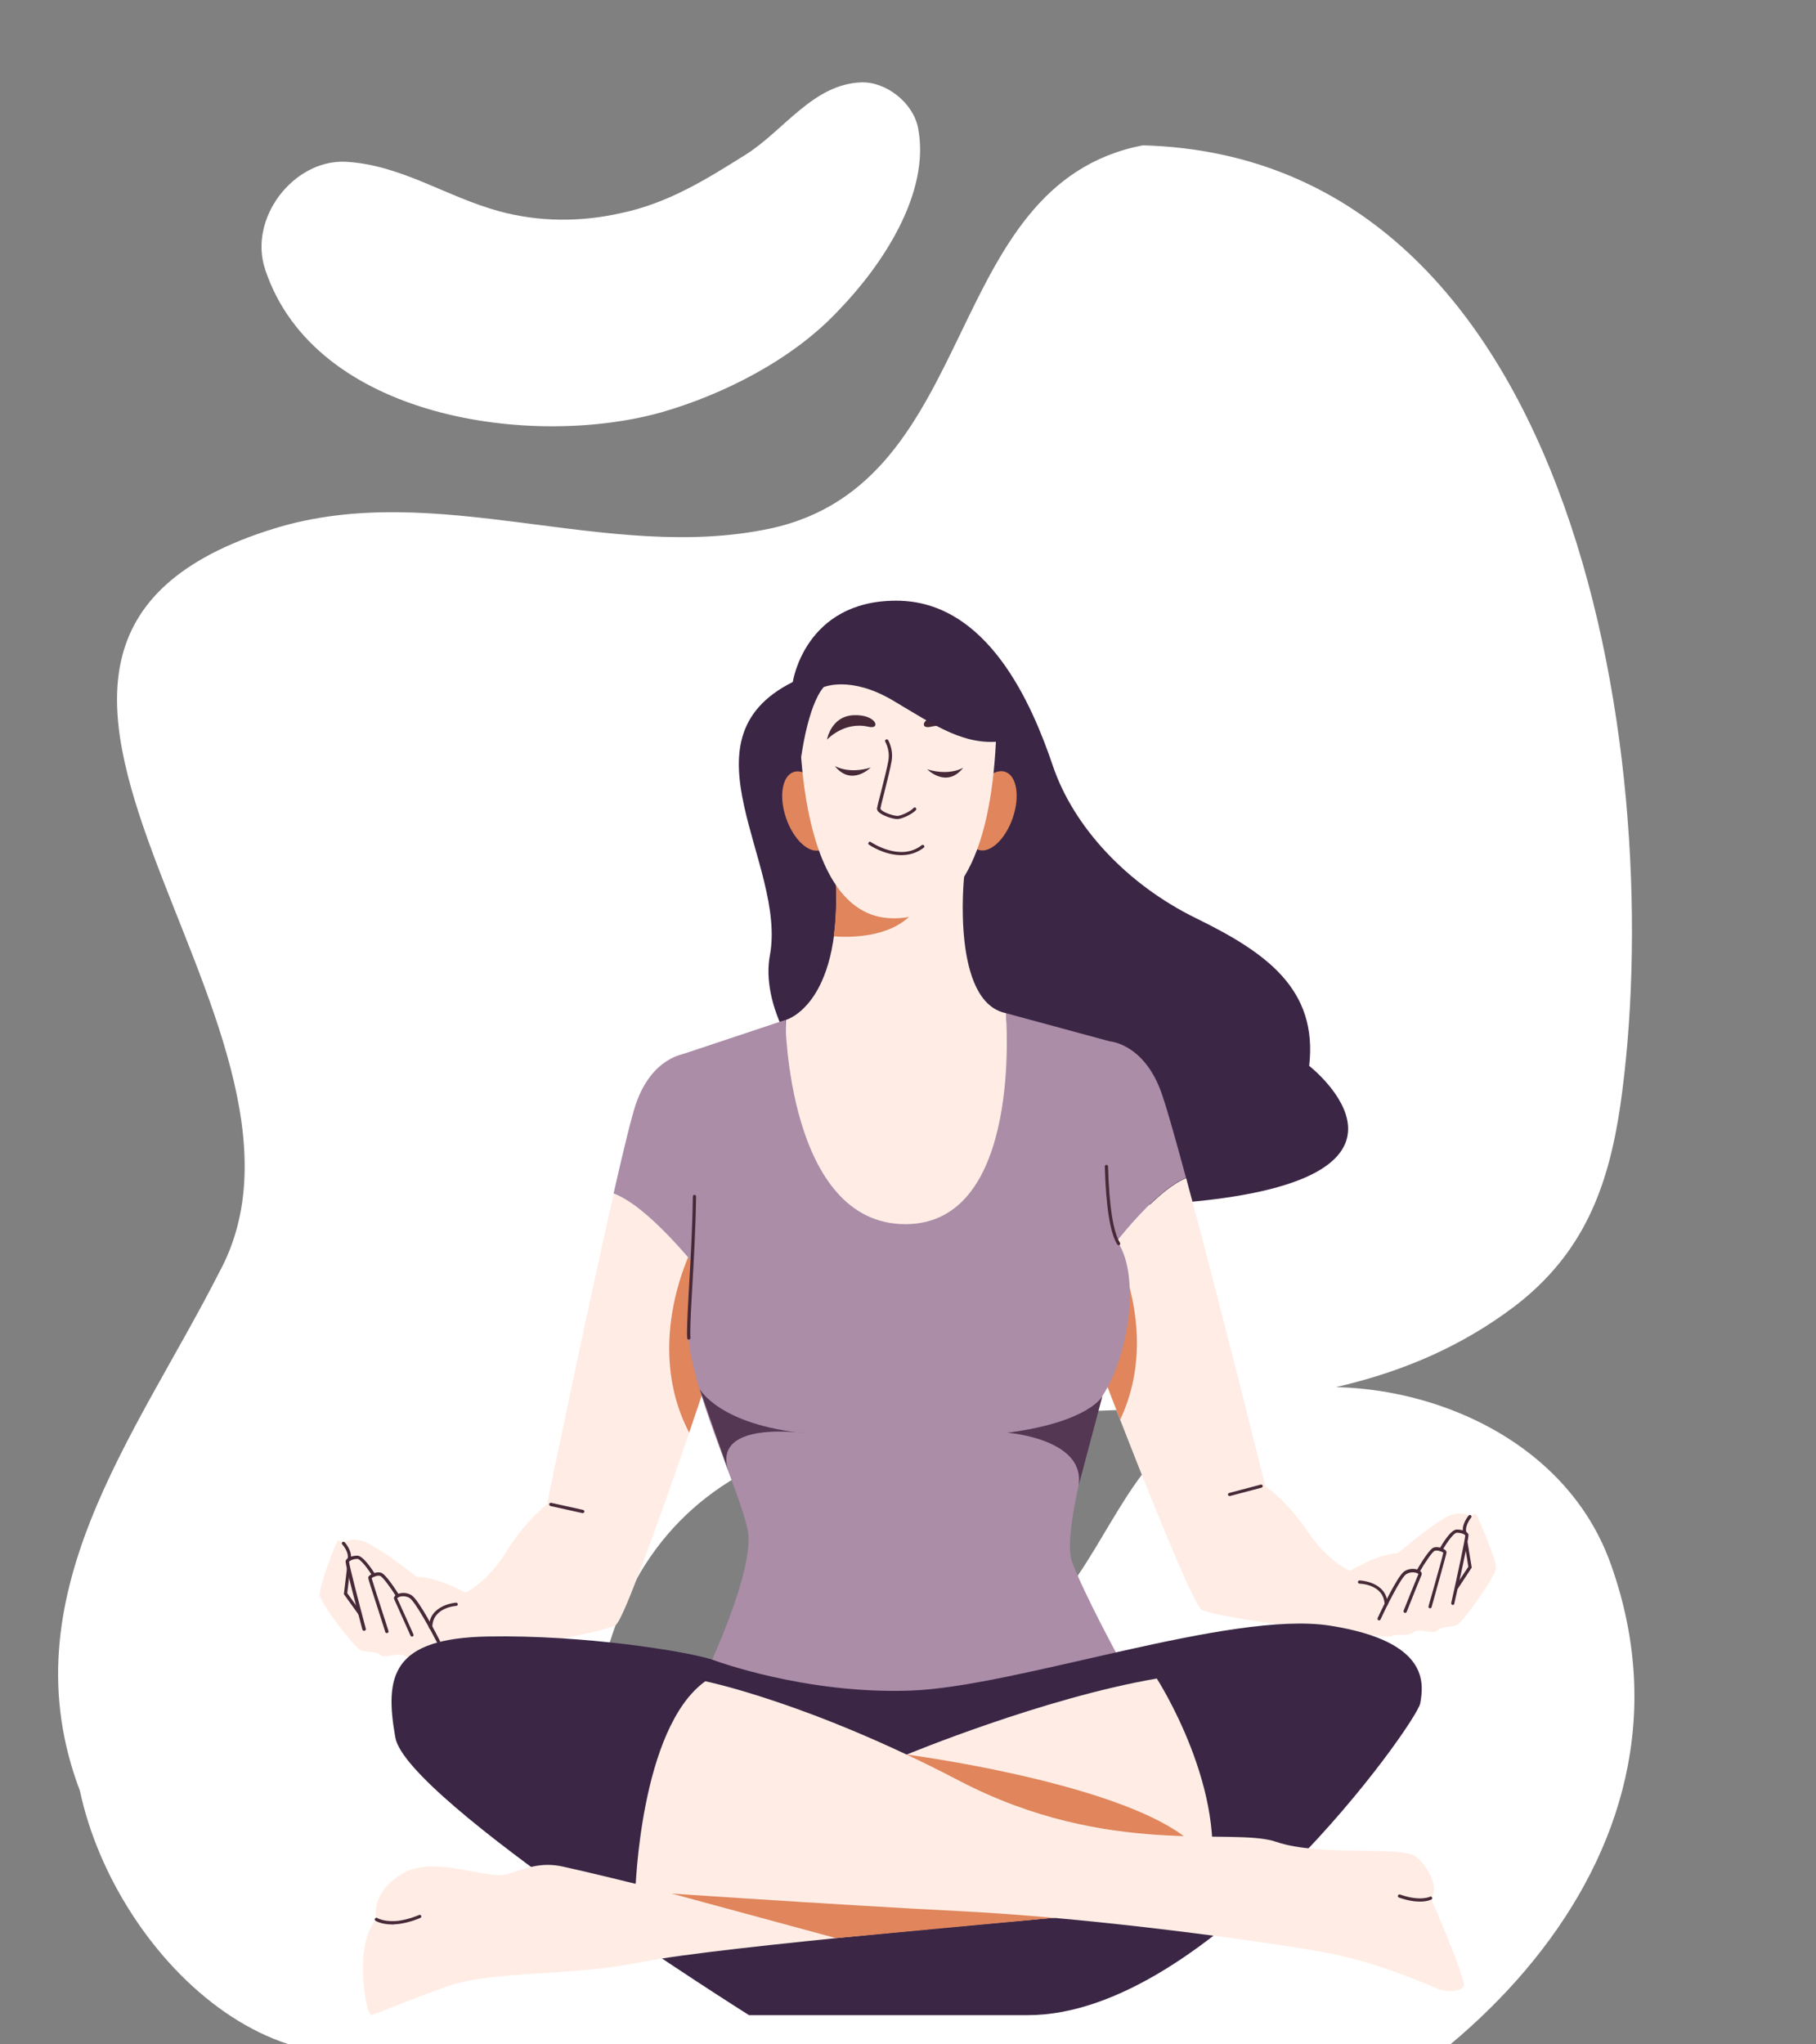 <svg width="375" height="422" viewBox="0 0 375 422" fill="none" xmlns="http://www.w3.org/2000/svg">
<rect x="0" y="0" width="375" height="422" fill="#808080" stroke="none"/>
<g clip-path="url(#clip0_1044_4647)">
<path d="M189.559 26.313C188.477 21.101 182.884 16.82 177.832 17.006C167.909 17.378 161.955 26.872 154.017 31.898C145.718 37.11 137.959 41.949 128.217 43.997C119.918 45.858 111.438 45.858 103.139 43.625C92.133 40.646 82.751 33.945 71.205 33.387C60.56 33.014 51.178 45.114 54.787 55.724C65.07 86.438 109.814 92.581 136.516 85.135C149.506 81.412 163.759 74.153 173.141 64.101C181.982 54.98 192.265 39.902 189.559 26.313Z" fill="white"/>
<path d="M63.651 406.278C108.475 454.797 195.617 465.227 243.318 451.582C298.246 436.176 354.401 384.491 332.742 323.22C320.693 288.534 273.717 278.817 249.714 291.938C234.057 300.455 229.465 317.049 219.242 329.765C209.412 341.838 196.304 353.234 179.834 359.052C166.334 364.036 150.593 367.653 134.683 368.521C117.232 368.89 98.548 363.217 80.537 361.481C50.565 358.175 43.313 384.166 63.651 406.278Z" fill="white"/>
<path d="M56.598 109.114C90.249 98.731 125.217 116.28 159.014 109.114C202.906 99.755 193.982 38.189 235.972 30C326.829 32.486 344.386 160.151 334.584 228.298C332.097 245.115 326.976 258.715 312.93 269.537C269.477 302.586 211.977 282.844 163.549 299.662C141.896 307.266 129.313 323.059 124.339 344.995C118.779 369.417 118.633 398.518 96.833 415.043C62.011 441.365 23.971 404.66 16.51 369.709C1.294 329.64 28.068 296.444 45.186 262.81C73.423 211.334 -23.433 133.828 56.598 109.114Z" fill="white"/>
<path d="M163.708 140.791C163.708 140.791 166.175 124 185.075 124C203.975 124 213.142 145.479 217.408 158.081C221.675 170.682 232.675 182.552 247.008 189.568C261.342 196.583 272.175 204.131 270.342 220.024C270.342 220.024 301.008 243.964 242.575 248.386C184.142 252.808 155.442 216.134 158.975 197.248C162.508 178.363 139.708 152.761 163.708 140.791Z" fill="#3B2645"/>
<path d="M199.075 181.089C199.075 181.089 196.408 206.891 207.742 209.152C207.742 209.152 212.442 255.468 186.008 255.468C159.575 255.468 162.275 210.548 162.275 210.548C162.275 210.548 173.542 207.589 172.642 182.685C171.742 157.781 199.442 163.766 199.075 181.089Z" fill="#FFEDE5"/>
<path d="M191.208 183.383C193.442 174.905 181.942 173.176 174.208 172.943C173.108 175.437 172.475 178.662 172.608 182.685C172.775 186.21 172.608 189.767 172.175 193.292C176.575 193.624 188.508 193.591 191.208 183.383Z" fill="#E0855C"/>
<path d="M169.425 175.471C171.81 174.653 172.502 170.386 170.969 165.941C169.437 161.495 166.262 158.554 163.877 159.372C161.491 160.19 160.8 164.457 162.332 168.902C163.864 173.348 167.04 176.289 169.425 175.471Z" fill="#E0855C"/>
<path d="M209.125 168.863C210.657 164.417 209.965 160.15 207.58 159.332C205.195 158.514 202.02 161.455 200.487 165.901C198.955 170.347 199.647 174.614 202.032 175.431C204.417 176.249 207.593 173.308 209.125 168.863Z" fill="#E0855C"/>
<path d="M165.142 144.947C165.142 144.947 163.308 189.468 184.442 189.568C200.875 189.634 205.575 169.651 205.842 147.142C206.108 124.632 165.408 127.657 165.142 144.947Z" fill="#FFEDE5"/>
<path d="M186.108 176.534C182.575 176.534 179.475 174.406 179.442 174.373C179.275 174.273 179.242 174.074 179.375 173.907C179.475 173.741 179.675 173.708 179.842 173.841C179.908 173.874 185.908 177.964 190.342 174.473C190.475 174.373 190.708 174.373 190.808 174.539C190.908 174.705 190.908 174.905 190.742 175.005C189.242 176.135 187.642 176.534 186.108 176.534Z" fill="#472938"/>
<path d="M172.375 158.114C172.375 158.114 175.142 159.876 179.808 158.446C179.808 158.413 175.842 162.47 172.375 158.114Z" fill="#472938"/>
<path d="M198.908 158.48C198.908 158.48 196.142 160.242 191.475 158.812C191.475 158.812 195.442 162.869 198.908 158.48Z" fill="#472938"/>
<path d="M170.775 152.694C170.775 152.694 174.275 148.837 179.375 150.034C181.975 150.633 180.975 147.441 176.275 147.64C171.575 147.84 170.775 152.694 170.775 152.694Z" fill="#472938"/>
<path d="M200.775 152.694C200.775 152.694 197.275 148.837 192.175 150.034C189.575 150.633 190.575 147.441 195.275 147.64C199.975 147.84 200.775 152.694 200.775 152.694Z" fill="#472938"/>
<path d="M185.308 169.086C184.308 169.086 182.175 168.355 181.442 167.623C181.175 167.357 181.075 167.091 181.108 166.825C181.175 166.426 181.475 165.163 181.908 163.567C182.475 161.273 183.208 158.446 183.442 157.05C183.675 155.72 183.442 154.323 182.808 153.126C182.708 152.96 182.775 152.761 182.942 152.661C183.108 152.561 183.308 152.628 183.408 152.794C184.108 154.124 184.375 155.653 184.108 157.15C183.875 158.579 183.142 161.439 182.575 163.733C182.175 165.263 181.842 166.593 181.808 166.925C181.808 166.958 181.842 167.025 181.942 167.158C182.642 167.856 184.842 168.521 185.475 168.421C186.308 168.288 188.042 167.49 188.642 166.792C188.775 166.659 188.975 166.659 189.108 166.759C189.242 166.892 189.242 167.091 189.142 167.224C188.408 168.022 186.542 168.92 185.575 169.053C185.442 169.086 185.375 169.086 185.308 169.086Z" fill="#472938"/>
<path d="M165.442 156.352C165.442 156.352 166.775 145.745 170.075 141.855C170.075 141.855 175.608 139.394 184.408 144.615C193.208 149.835 199.375 154.224 207.542 152.927C207.542 152.927 208.308 127.624 187.208 128.987C166.108 130.351 161.775 141.356 165.442 156.352Z" fill="#3B2645"/>
<path d="M304.875 312.69C304.542 312.158 303.542 313.056 303.542 313.056C303.542 313.056 302.508 311.892 299.708 312.724C296.908 313.555 288.608 320.67 288.608 320.67C284.875 320.604 278.775 324.261 278.775 324.261C278.775 324.261 274.175 322.366 270.008 316.115C265.842 309.864 261.308 306.805 261.308 306.805C261.308 306.805 251.542 267.637 244.942 243.199C238.242 246.025 229.542 257.164 223.342 266.141C223.475 270.364 223.608 273.057 223.608 273.057C223.608 273.057 245.342 330.579 248.142 332.308C250.942 334.037 282.908 337.893 283.242 337.661C283.575 337.428 286.508 338.193 287.708 337.661C288.908 337.129 290.375 337.993 291.842 336.996C293.308 335.998 295.842 337.528 296.875 336.563C297.908 335.599 299.708 335.998 300.908 335.433C302.108 334.868 308.808 325.425 308.942 323.729C309.075 322.033 305.208 313.222 304.875 312.69Z" fill="#FFEDE5"/>
<path d="M228.942 254.67C228.942 254.67 240.308 274.021 231.308 293.073L223.575 272.991L228.942 254.67Z" fill="#E0855C"/>
<path d="M244.908 243.133C242.542 234.355 240.575 227.472 239.608 224.978C235.942 215.403 229.175 214.97 229.175 214.97C222.508 215.07 222.842 250.713 223.308 266.075C229.508 257.097 238.208 245.992 244.908 243.133Z" fill="#AB8DA8"/>
<path d="M253.908 308.833C253.775 308.833 253.642 308.734 253.575 308.601C253.542 308.434 253.642 308.235 253.808 308.202L260.342 306.473C260.508 306.439 260.708 306.539 260.742 306.705C260.775 306.872 260.675 307.071 260.508 307.104L253.975 308.833C253.975 308.833 253.942 308.833 253.908 308.833Z" fill="#472938"/>
<path d="M286.242 331.476C286.075 331.476 285.908 331.343 285.908 331.144C285.742 327.087 280.942 326.921 280.742 326.921C280.542 326.921 280.408 326.755 280.408 326.589C280.408 326.389 280.575 326.256 280.742 326.256C280.808 326.256 286.342 326.456 286.542 331.111C286.608 331.31 286.442 331.476 286.242 331.476C286.275 331.476 286.275 331.476 286.242 331.476Z" fill="#472938"/>
<path d="M284.775 334.502C284.742 334.502 284.675 334.502 284.642 334.469C284.475 334.402 284.408 334.203 284.475 334.037C284.875 333.172 288.475 325.392 289.975 324.394C291.208 323.563 292.708 323.829 293.308 324.361C293.708 324.693 293.575 325.026 293.542 325.126C293.375 325.491 291.442 330.279 290.475 332.74C290.408 332.906 290.208 333.006 290.042 332.939C289.875 332.873 289.775 332.673 289.842 332.507C289.942 332.208 292.542 325.757 292.908 324.926C292.842 324.86 292.675 324.727 292.342 324.66C292.075 324.594 291.208 324.427 290.342 324.993C289.208 325.757 286.142 332.008 285.042 334.369C285.008 334.436 284.908 334.502 284.775 334.502Z" fill="#472938"/>
<path d="M295.308 332.008C295.108 332.008 294.975 331.875 294.975 331.676C294.975 331.609 294.975 331.609 295.908 328.318C296.675 325.624 297.908 321.236 298.042 320.537C297.842 320.338 296.908 319.939 296.275 320.138C295.775 320.305 294.242 322.565 293.108 324.56C293.008 324.727 292.808 324.76 292.642 324.693C292.475 324.594 292.442 324.394 292.508 324.228C293.108 323.197 295.108 319.806 296.042 319.473C296.842 319.207 297.875 319.573 298.342 319.906C298.575 320.072 298.708 320.271 298.708 320.438C298.708 320.637 298.242 322.333 296.542 328.451C296.108 330.013 295.675 331.51 295.642 331.676C295.642 331.875 295.475 332.008 295.308 332.008Z" fill="#472938"/>
<path d="M300.008 331.31C299.975 331.31 299.975 331.31 299.942 331.31C299.775 331.277 299.642 331.077 299.675 330.911C300.842 325.724 302.542 317.811 302.575 316.946C302.442 316.747 301.842 316.414 300.808 316.414C300.242 316.414 298.808 318.31 297.842 320.072C297.742 320.238 297.542 320.304 297.375 320.205C297.208 320.105 297.142 319.905 297.242 319.739C297.775 318.808 299.575 315.749 300.808 315.749C301.975 315.749 302.942 316.148 303.208 316.714C303.275 316.847 303.442 317.212 300.308 331.044C300.308 331.21 300.175 331.31 300.008 331.31Z" fill="#472938"/>
<path d="M302.508 316.747C302.375 316.747 302.242 316.647 302.175 316.514C301.642 314.818 303.208 312.923 303.275 312.857C303.408 312.724 303.608 312.69 303.742 312.823C303.875 312.956 303.908 313.156 303.775 313.289C303.775 313.322 302.375 314.985 302.808 316.348C302.875 316.514 302.775 316.714 302.575 316.78C302.575 316.747 302.542 316.747 302.508 316.747Z" fill="#472938"/>
<path d="M300.742 328.085C300.675 328.085 300.608 328.052 300.575 328.018C300.408 327.919 300.375 327.719 300.475 327.553L303.208 323.43L302.408 318.443C302.375 318.276 302.508 318.077 302.675 318.077C302.842 318.044 303.042 318.177 303.042 318.343L303.908 323.596L301.042 327.952C300.942 328.018 300.842 328.085 300.742 328.085Z" fill="#472938"/>
<path d="M69.575 318.243C69.875 317.711 70.908 318.542 70.908 318.542C70.908 318.542 71.908 317.345 74.742 318.077C77.575 318.808 86.142 325.558 86.142 325.558C89.842 325.358 96.142 328.75 96.142 328.75C96.142 328.75 100.675 326.655 104.608 320.238C108.542 313.821 112.942 310.562 112.942 310.562C112.942 310.562 121.108 271.062 126.742 246.325C133.542 248.885 142.675 259.658 149.242 268.369C149.275 272.592 149.275 275.285 149.275 275.285C149.275 275.285 129.875 333.604 127.142 335.466C124.408 337.328 92.608 342.415 92.308 342.216C92.008 342.016 89.075 342.881 87.842 342.382C86.608 341.883 85.208 342.848 83.675 341.883C82.142 340.919 79.708 342.548 78.608 341.651C77.508 340.753 75.775 341.185 74.508 340.686C73.242 340.188 66.208 331.011 66.008 329.315C65.808 327.619 69.275 318.775 69.575 318.243Z" fill="#FFEDE5"/>
<path d="M143.142 257.264C143.142 257.264 132.575 277.08 142.308 295.733L149.208 275.351L143.142 257.264Z" fill="#E0855C"/>
<path d="M126.708 246.358C128.708 237.513 130.408 230.564 131.275 228.004C134.542 218.295 141.308 217.564 141.308 217.564C147.975 217.398 149.042 253.041 149.208 268.402C142.642 259.724 133.508 248.951 126.708 246.358Z" fill="#AB8DA8"/>
<path d="M120.342 312.358C120.308 312.358 120.308 312.358 120.275 312.358L113.675 310.895C113.508 310.862 113.375 310.662 113.408 310.496C113.442 310.33 113.642 310.197 113.808 310.23L120.408 311.693C120.575 311.726 120.708 311.926 120.675 312.092C120.642 312.258 120.475 312.358 120.342 312.358Z" fill="#472938"/>
<path d="M88.908 336.264C88.708 336.264 88.575 336.098 88.575 335.932C88.608 331.244 94.108 330.845 94.175 330.845C94.342 330.845 94.508 330.978 94.542 331.144C94.542 331.343 94.408 331.476 94.242 331.51C94.042 331.51 89.275 331.875 89.275 335.932C89.242 336.131 89.108 336.264 88.908 336.264Z" fill="#472938"/>
<path d="M90.542 339.223C90.408 339.223 90.308 339.157 90.242 339.057C89.075 336.763 85.742 330.612 84.575 329.88C83.675 329.348 82.808 329.548 82.542 329.614C82.242 329.714 82.075 329.847 82.008 329.914C82.408 330.745 85.242 337.095 85.375 337.395C85.442 337.561 85.375 337.76 85.208 337.827C85.042 337.893 84.842 337.827 84.775 337.661C83.675 335.233 81.575 330.512 81.408 330.146C81.275 329.914 81.375 329.614 81.608 329.382C82.175 328.85 83.675 328.517 84.942 329.282C86.508 330.213 90.408 337.86 90.842 338.725C90.908 338.891 90.875 339.09 90.708 339.157C90.642 339.223 90.575 339.223 90.542 339.223Z" fill="#472938"/>
<path d="M79.875 337.129C79.708 337.129 79.575 337.029 79.542 336.863C79.508 336.696 79.075 335.367 78.575 333.804C76.575 327.653 76.042 325.924 76.042 325.724C76.042 325.525 76.142 325.358 76.375 325.192C76.842 324.826 77.842 324.427 78.675 324.66C79.642 324.926 81.775 328.251 82.408 329.249C82.508 329.415 82.442 329.614 82.308 329.714C82.142 329.814 81.942 329.747 81.842 329.614C80.608 327.653 78.975 325.458 78.508 325.325C77.842 325.126 76.942 325.591 76.742 325.791C76.908 326.389 78.342 330.911 79.242 333.638C80.242 336.73 80.242 336.73 80.242 336.796C80.242 336.962 80.075 337.129 79.875 337.129C79.908 337.129 79.908 337.129 79.875 337.129Z" fill="#472938"/>
<path d="M75.175 336.663C75.042 336.663 74.908 336.563 74.842 336.43C71.175 322.698 71.342 322.333 71.375 322.2C71.608 321.601 72.542 321.169 73.742 321.136H73.775C75.008 321.136 76.908 324.095 77.475 324.993C77.575 325.159 77.508 325.358 77.375 325.458C77.208 325.558 77.008 325.491 76.908 325.358C75.875 323.663 74.375 321.801 73.808 321.801C72.808 321.834 72.208 322.2 72.075 322.399C72.142 323.264 74.175 331.111 75.542 336.231C75.575 336.397 75.475 336.597 75.308 336.63C75.208 336.63 75.175 336.663 75.175 336.663Z" fill="#472938"/>
<path d="M72.108 322.233C72.075 322.233 72.042 322.233 72.008 322.233C71.842 322.2 71.708 322 71.775 321.834C72.142 320.438 70.708 318.842 70.675 318.808C70.542 318.675 70.575 318.476 70.708 318.343C70.842 318.21 71.042 318.243 71.175 318.376C71.242 318.443 72.875 320.271 72.408 322C72.375 322.133 72.242 322.233 72.108 322.233Z" fill="#472938"/>
<path d="M74.308 333.438C74.208 333.438 74.108 333.405 74.042 333.305L71.008 329.082L71.642 323.796C71.675 323.629 71.842 323.496 72.008 323.496C72.175 323.53 72.308 323.696 72.308 323.862L71.708 328.883L74.608 332.906C74.708 333.039 74.675 333.272 74.542 333.372C74.442 333.438 74.375 333.438 74.308 333.438Z" fill="#472938"/>
<path d="M207.708 209.152L229.175 214.97C229.175 214.97 226.575 249.583 231.008 256.732C235.442 263.88 232.975 280.139 227.608 288.219C227.608 288.219 219.008 315.816 221.342 322.299C223.675 328.783 231.508 343.114 231.508 343.114C231.508 343.114 196.542 360.802 145.942 345.075C145.942 345.075 155.975 323.995 154.408 315.916C152.842 307.836 142.008 285.326 142.142 274.686C142.275 264.047 145.675 235.652 140.708 217.697L162.175 210.548C162.175 210.548 162.542 252.708 186.975 252.708C211.408 252.708 207.708 209.152 207.708 209.152Z" fill="#AB8DA8"/>
<path d="M227.642 288.219C227.642 288.219 224.975 293.539 208.042 295.766C208.042 295.766 224.342 296.997 222.708 306.772L227.642 288.219Z" fill="#543753"/>
<path d="M144.475 286.723C144.475 286.723 148.475 294.204 166.575 295.899C166.575 295.899 146.742 292.907 150.442 303.746L144.475 286.723Z" fill="#543753"/>
<path d="M142.242 276.548C142.075 276.548 141.908 276.415 141.908 276.249C141.875 275.684 141.842 275.185 141.875 274.686C141.908 272.292 142.108 269.034 142.308 265.243C142.608 260.057 142.975 253.606 143.075 246.99C143.075 246.79 143.208 246.657 143.408 246.657C143.608 246.657 143.742 246.823 143.742 246.99C143.642 253.606 143.275 260.09 142.975 265.277C142.742 269.067 142.575 272.326 142.542 274.72C142.542 275.185 142.542 275.684 142.575 276.216C142.575 276.349 142.442 276.515 142.242 276.548Z" fill="#472938"/>
<path d="M231.008 257.064C230.908 257.064 230.775 256.998 230.708 256.898C229.242 254.537 228.375 249.118 228.142 240.805C228.142 240.606 228.275 240.473 228.475 240.473C228.642 240.473 228.808 240.606 228.808 240.805C229.042 249.018 229.875 254.338 231.275 256.565C231.375 256.732 231.308 256.931 231.175 257.031C231.142 257.031 231.075 257.064 231.008 257.064Z" fill="#472938"/>
<path d="M147.108 342.615C147.108 342.615 165.942 349.763 187.975 348.999C210.008 348.234 254.108 332.341 274.708 335.599C295.308 338.858 293.975 347.602 293.275 351.625C292.575 355.649 249.808 415.996 212.242 415.996H154.675C154.675 415.996 83.942 371.542 81.642 358.708C79.342 345.873 81.008 338.193 100.742 337.827C120.475 337.461 141.808 340.886 147.108 342.615Z" fill="#3B2645"/>
<path d="M187.242 362.199C187.242 362.199 215.375 350.528 238.875 346.505C238.875 346.505 254.008 369.913 249.575 389.696C249.542 389.696 195.742 377.926 187.242 362.199Z" fill="#FFEDE5"/>
<path d="M187.242 362.199C187.242 362.199 255.308 371.076 249.542 389.696C243.775 408.316 187.242 362.199 187.242 362.199Z" fill="#E0855C"/>
<path d="M217.842 395.88C217.842 395.88 148.075 401.865 132.775 404.991C117.475 408.116 101.975 406.72 92.508 410.011C83.042 413.303 77.808 415.83 76.675 415.963C75.542 416.096 72.942 401.433 77.708 396.246C77.708 396.246 76.242 390.96 82.908 386.87C89.575 382.78 100.642 388.167 104.742 386.87C108.842 385.573 111.775 384.376 116.142 385.307C120.508 386.238 131.175 388.865 131.175 388.865C131.175 388.865 186.108 354.053 217.842 395.88Z" fill="#FFEDE5"/>
<path d="M131.208 388.865L172.642 400.103L217.842 395.88C217.842 395.88 197.242 374.734 168.808 376.696C140.375 378.657 131.208 388.865 131.208 388.865Z" fill="#E0855C"/>
<path d="M145.642 347.07C145.642 347.07 167.042 351.393 197.975 367.552C228.908 383.711 254.508 377.095 263.542 380.22C272.575 383.345 289.708 380.918 292.508 383.345C295.308 385.773 297.142 390.029 295.475 391.857C295.475 391.857 302.942 408.947 302.242 410.078C301.542 411.208 298.942 411.109 297.708 410.843C296.475 410.577 285.608 405.19 273.108 402.963C260.608 400.735 226.142 395.947 198.675 394.55C171.208 393.154 131.208 390.394 131.208 390.394C131.208 390.394 132.142 356.779 145.642 347.07Z" fill="#FFEDE5"/>
<path d="M293.208 392.556C292.142 392.556 290.708 392.356 288.875 391.724C288.708 391.658 288.608 391.458 288.675 391.292C288.742 391.126 288.942 391.026 289.108 391.092C293.242 392.556 295.242 391.558 295.275 391.558C295.442 391.458 295.642 391.525 295.708 391.691C295.808 391.857 295.742 392.057 295.575 392.123C295.542 392.123 294.775 392.556 293.208 392.556Z" fill="#472938"/>
<path d="M81.075 397.277C78.742 397.277 77.608 396.545 77.542 396.512C77.375 396.412 77.342 396.213 77.442 396.047C77.542 395.88 77.742 395.847 77.908 395.947C77.908 395.947 79.108 396.678 81.442 396.579C83.875 396.512 86.508 395.315 86.542 395.315C86.708 395.249 86.908 395.315 86.975 395.481C87.042 395.648 86.975 395.847 86.808 395.914C86.708 395.98 84.008 397.144 81.475 397.244C81.342 397.277 81.208 397.277 81.075 397.277Z" fill="#472938"/>
</g>
<defs>
<clipPath id="clip0_1044_4647">
<rect width="375" height="422" fill="white"/>
</clipPath>
</defs>
</svg>
